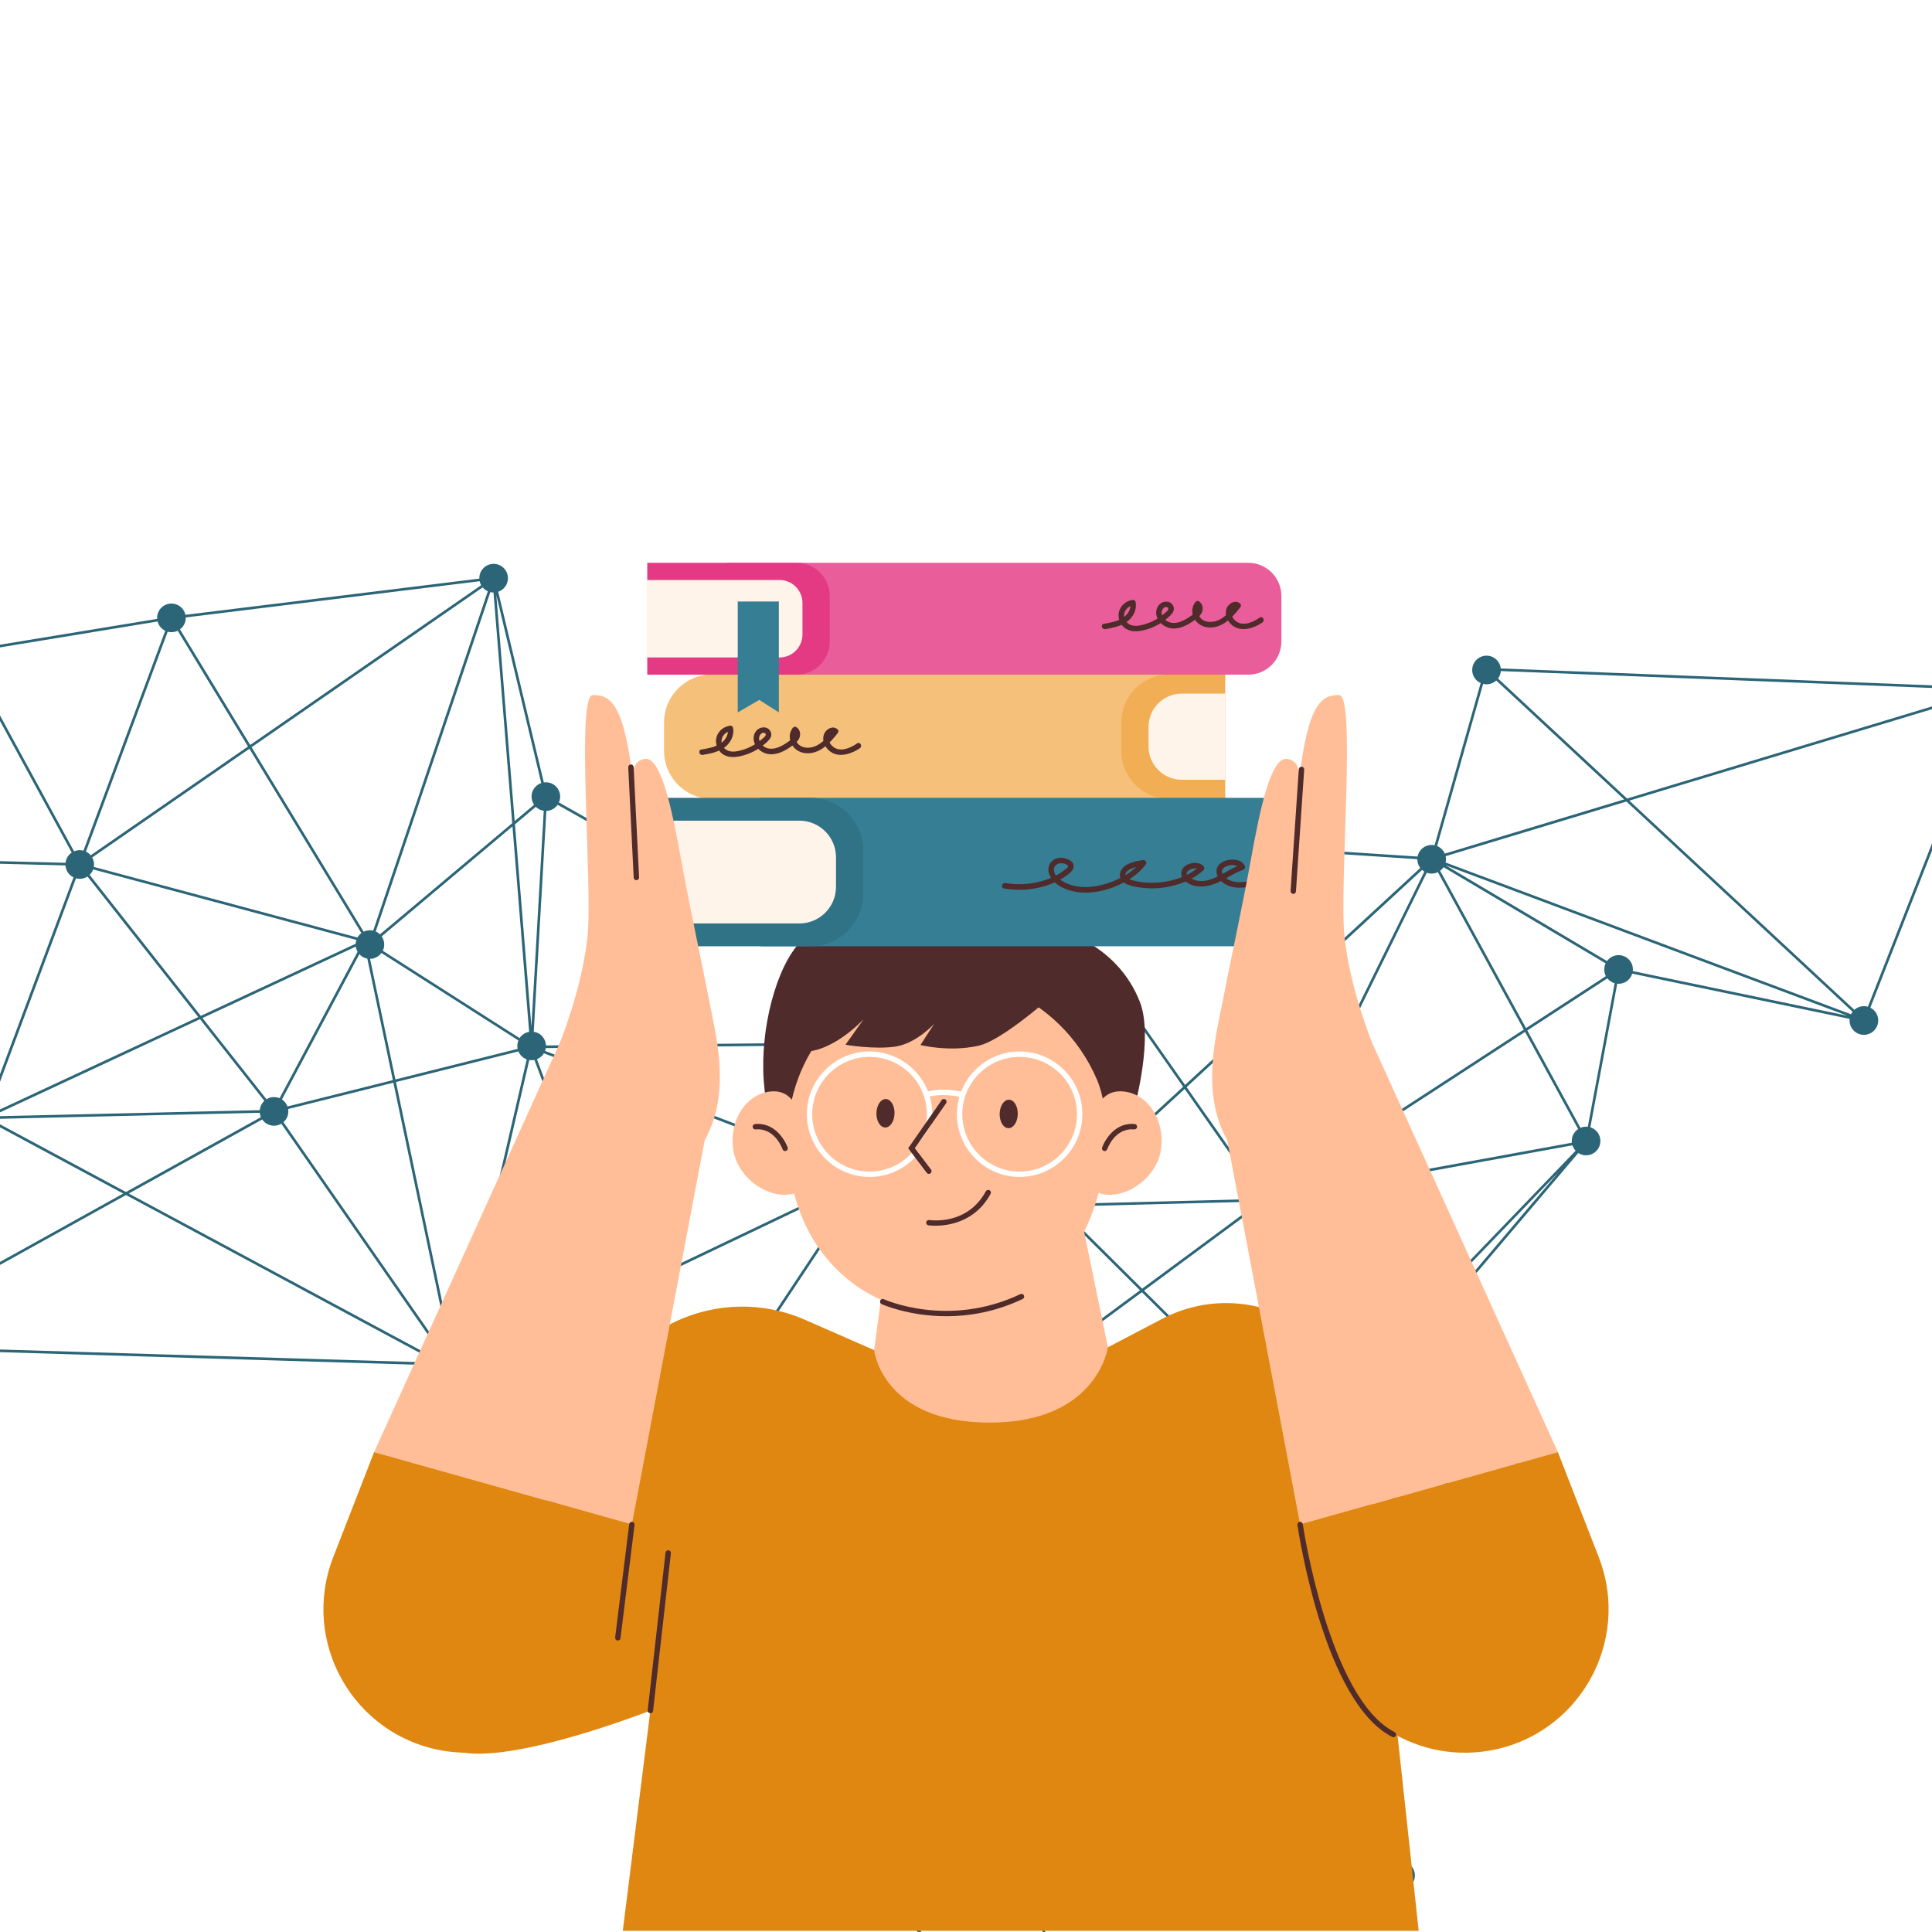 <svg width="460" height="460" viewBox="0 0 460 460" fill="none" xmlns="http://www.w3.org/2000/svg">
<rect x="0" y="0" width="460" height="460" fill="#333333" stroke="none"/>
<g clip-path="url(#clip0_760_13008)">
<rect width="460" height="460" fill="white"/>
<path d="M-227.917 141.953C-226.686 142.772 -225.119 142.682 -223.997 141.846L-171.256 200.64C-171.379 200.772 -171.494 200.915 -171.598 201.068C-172.64 202.64 -172.212 204.755 -170.643 205.798C-169.075 206.841 -166.957 206.412 -165.914 204.843C-165.747 204.592 -165.622 204.327 -165.528 204.054L-122.86 214.282C-123.04 215.546 -122.506 216.857 -121.373 217.609C-119.804 218.652 -117.686 218.223 -116.643 216.654C-116.184 215.959 -116.011 215.158 -116.095 214.39L-68.891 204.667C-68.667 205.399 -68.2 206.06 -67.514 206.518C-66.769 207.011 -65.904 207.171 -65.087 207.041L-36.721 317.348C-37.389 317.585 -37.99 318.033 -38.414 318.668C-39.458 320.237 -39.028 322.354 -37.46 323.398C-35.891 324.441 -33.773 324.011 -32.73 322.443C-32.428 321.985 -32.253 321.482 -32.191 320.973L105.44 325.122C104.641 326.65 105.11 328.566 106.578 329.542C108.146 330.585 110.264 330.156 111.307 328.587C111.403 328.444 111.481 328.297 111.551 328.144L159.197 345.256C158.845 346.625 159.367 348.124 160.61 348.949C161.236 349.365 161.948 349.543 162.646 349.512L171.307 412.957L170.489 412.68L171.393 413.57L171.446 413.952L171.65 413.821L248.973 489.997C248.903 490.085 248.836 490.174 248.771 490.269C247.728 491.838 248.157 493.956 249.726 494.999C251.295 496.042 253.412 495.613 254.456 494.044C255.499 492.476 255.069 490.358 253.501 489.315C252.918 488.927 252.256 488.745 251.604 488.747L246.961 440.182C247.019 440.111 247.075 440.037 247.127 439.958C247.388 439.568 247.554 439.14 247.638 438.705L330.054 446.546C330.054 447.654 330.586 448.738 331.578 449.397C333.147 450.44 335.264 450.011 336.307 448.442C337.351 446.873 336.921 444.756 335.353 443.713C334.733 443.3 334.023 443.121 333.333 443.151L325.804 386.237C326.627 386.049 327.384 385.561 327.889 384.8C328.567 383.779 328.619 382.531 328.148 381.496L363.605 361.141C363.841 361.479 364.141 361.78 364.506 362.021C366.074 363.064 368.192 362.635 369.235 361.066C370.278 359.498 369.849 357.38 368.28 356.337C367.327 355.705 366.173 355.617 365.18 355.994L345.214 315.301C345.627 315.05 345.992 314.71 346.278 314.279C347.214 312.87 346.963 311.023 345.768 309.903L375.78 274.525C377.347 275.538 379.44 275.107 380.474 273.548C381.518 271.979 381.088 269.862 379.52 268.818C379.246 268.637 378.956 268.502 378.656 268.408L385.053 234.22C386.261 234.332 387.491 233.793 388.209 232.71C388.397 232.429 388.533 232.129 388.626 231.822L440.393 242.592C440.255 243.823 440.79 245.086 441.894 245.817C443.462 246.86 445.58 246.431 446.623 244.862C447.667 243.294 447.237 241.176 445.669 240.133C445.553 240.056 445.436 239.992 445.315 239.93L473.818 167.337C475.212 167.741 476.765 167.219 477.609 165.947C478.652 164.379 478.223 162.261 476.654 161.218C475.086 160.175 472.968 160.604 471.925 162.173C471.627 162.62 471.454 163.114 471.388 163.614L357.329 159.151C357.222 158.18 356.703 157.263 355.827 156.681C354.258 155.638 352.141 156.067 351.097 157.636C350.054 159.204 350.484 161.322 352.052 162.365C352.208 162.467 352.372 162.553 352.537 162.629L341.571 201.251C340.245 200.972 338.82 201.501 338.025 202.699C337.766 203.088 337.599 203.513 337.516 203.944L242.788 197.684C242.76 196.611 242.226 195.57 241.267 194.93C239.699 193.887 237.581 194.317 236.538 195.885C235.495 197.454 235.924 199.572 237.493 200.615C237.853 200.855 238.243 201.012 238.64 201.1L233.125 244.662C231.983 244.624 230.846 245.158 230.168 246.183L230.322 245.91L133.076 191.061C133.747 189.565 133.262 187.763 131.853 186.827C131.127 186.344 130.282 186.181 129.482 186.296L118.626 140.893C119.316 140.66 119.938 140.209 120.37 139.552C121.412 137.981 120.984 135.866 119.416 134.823C117.847 133.78 115.729 134.209 114.686 135.778C114.28 136.389 114.098 137.085 114.123 137.768L44.147 146.387C43.964 145.55 43.473 144.783 42.704 144.272C41.135 143.229 39.017 143.658 37.974 145.227C37.54 145.881 37.363 146.627 37.418 147.354L-5.181 154.356C-5.384 153.571 -5.865 152.858 -6.591 152.375C-8.16 151.332 -10.278 151.761 -11.321 153.33C-11.431 153.496 -11.521 153.67 -11.599 153.844L-87.147 130.247C-86.896 128.937 -87.431 127.547 -88.611 126.762C-89.5 126.173 -90.564 126.053 -91.511 126.348L-113.256 76.569C-112.767 76.312 -112.334 75.931 -112.005 75.44C-110.962 73.871 -111.391 71.754 -112.96 70.71C-114.531 69.669 -116.646 70.097 -117.689 71.665C-117.696 71.678 -117.703 71.69 -117.711 71.7L-156.419 55.976L-176.88 47.665C-176.61 46.342 -177.139 44.928 -178.333 44.134C-179.902 43.091 -182.019 43.52 -183.063 45.089C-183.873 46.31 -183.793 47.857 -182.982 48.977L-215.752 84.93C-215.79 84.903 -215.827 84.871 -215.87 84.843C-217.439 83.8 -219.556 84.23 -220.6 85.798C-221.643 87.367 -221.213 89.484 -219.645 90.528C-219.272 90.774 -218.869 90.938 -218.457 91.022L-225.791 135.709C-226.975 135.627 -228.169 136.163 -228.871 137.224C-229.914 138.792 -229.485 140.91 -227.917 141.953ZM-180.229 50.387C-179.121 50.388 -178.037 49.855 -177.378 48.864C-177.252 48.671 -177.149 48.472 -177.063 48.27L-153.863 57.693L-118.004 72.259C-118.131 72.567 -118.208 72.885 -118.24 73.208L-181.647 82.038L-180.228 50.389L-180.229 50.387ZM42.311 150.179L59.051 177.733L21.596 203.64C21.39 203.395 21.149 203.172 20.87 202.987C20.738 202.898 20.6 202.826 20.46 202.759L39.93 150.409C40.731 150.624 41.578 150.539 42.311 150.179ZM114.919 139.855C115.125 140.099 115.366 140.323 115.645 140.508C115.809 140.616 115.975 140.704 116.147 140.779L88.86 221.572C88.089 221.389 87.281 221.481 86.579 221.823L59.897 177.909L114.917 139.853L114.919 139.855ZM319.236 386.503L309.746 347.352L323.443 379.904C322.961 380.161 322.535 380.54 322.207 381.027C321.477 382.127 321.472 383.492 322.069 384.569L319.236 386.503ZM330.625 444.67C330.366 445.063 330.198 445.488 330.114 445.923L247.698 438.078C247.699 437.497 247.551 436.924 247.268 436.415L318.835 387.54L332.359 443.336C331.674 443.57 331.056 444.022 330.622 444.672L330.625 444.67ZM-32.75 318.631C-32.969 318.312 -33.245 318.028 -33.574 317.789L-4.992 269.233C-3.487 269.943 -1.647 269.463 -0.699 268.033L29.344 284.176L-32.75 318.631ZM-215.851 90.52C-215.792 90.479 -215.73 90.435 -215.674 90.389L-186.49 129.833C-186.703 130.024 -186.894 130.239 -187.06 130.485C-187.493 131.135 -187.668 131.88 -187.619 132.603L-197.427 134.184L-215.851 90.52ZM-130.146 185.75L-119.588 196.085C-119.657 196.168 -119.722 196.256 -119.784 196.349C-120.169 196.931 -120.352 197.586 -120.353 198.232L-131.29 199.228L-180.981 135.983L-130.146 185.75ZM-119.149 195.636L-156.069 159.491L-181.571 134.524C-181.503 134.441 -181.437 134.353 -181.376 134.26C-181.031 133.742 -180.85 133.166 -180.815 132.584L-116.272 130.636L-117.208 194.834C-117.914 194.89 -118.595 195.164 -119.148 195.632L-119.149 195.636ZM-187.518 133.225C-187.316 134.013 -186.836 134.731 -186.105 135.215C-185.399 135.685 -184.581 135.855 -183.799 135.757L-169.792 199.684L-197.175 134.78L-187.515 133.223L-187.518 133.225ZM-166.867 200.116C-167.573 199.646 -168.391 199.477 -169.173 199.574L-183.185 135.623C-182.9 135.531 -182.624 135.404 -182.369 135.24L-132.042 199.296L-165.404 202.337C-165.568 201.46 -166.067 200.648 -166.869 200.118L-166.867 200.116ZM-165.343 202.963L-131.576 199.885L-121.828 212.291C-122.01 212.465 -122.18 212.661 -122.325 212.877C-122.491 213.128 -122.617 213.393 -122.71 213.666L-165.379 203.438C-165.355 203.28 -165.341 203.119 -165.342 202.959L-165.343 202.963ZM-119.279 211.363C-120 211.322 -120.721 211.505 -121.332 211.901L-130.827 199.818L-120.296 198.857C-120.132 199.734 -119.633 200.546 -118.831 201.076C-118.499 201.298 -118.139 201.449 -117.771 201.541L-119.279 211.363ZM-113.671 197.271L-73.468 181.251L-67.001 200.557C-67.577 200.81 -68.091 201.224 -68.469 201.788C-68.722 202.169 -68.885 202.583 -68.971 203.005L-113.532 198.282C-113.529 197.941 -113.575 197.6 -113.671 197.271ZM-11.009 157.498C-10.822 157.705 -10.607 157.897 -10.362 158.06C-9.882 158.378 -9.355 158.559 -8.822 158.612L-6.685 204.861L-62.221 203.446C-62.264 202.826 -62.472 202.226 -62.833 201.71L-11.006 157.496L-11.009 157.498ZM234.322 251.221L249.866 284.034C249.407 284.29 248.997 284.654 248.687 285.124C248.536 285.353 248.419 285.592 248.328 285.841L235.331 283.911L233.729 251.406C233.933 251.363 234.132 251.301 234.327 251.222L234.322 251.221ZM382.293 229.363C381.823 230.349 381.866 231.481 382.353 232.412L363.339 244.788L342.889 207.329C343.201 207.099 343.482 206.814 343.709 206.474L382.291 229.364L382.293 229.363ZM342.352 207.655L362.812 245.133L303.658 283.632C303.439 283.358 303.177 283.111 302.869 282.907C302.835 282.885 302.798 282.865 302.763 282.843L339.705 207.79C340.581 208.107 341.535 208.047 342.35 207.657L342.352 207.655ZM-1.649 263.305C-1.781 263.216 -1.915 263.145 -2.055 263.077L18.093 209.119C19.029 209.374 20.032 209.214 20.841 208.69L47.219 242.155L-0.593 264.43C-0.848 263.993 -1.2 263.606 -1.649 263.305ZM21.335 208.298C21.518 208.124 21.683 207.931 21.83 207.713C21.98 207.489 22.094 207.251 22.185 207.007L84.851 223.798C84.751 224.095 84.694 224.397 84.679 224.699L47.809 241.877L21.338 208.296L21.335 208.298ZM84.707 225.383C84.773 225.817 84.918 226.239 85.143 226.62L68.205 258.399L66.566 261.478C65.534 261.042 64.371 261.149 63.443 261.723L48.202 242.39L84.702 225.387L84.707 225.383ZM67.13 261.778C67.13 261.778 67.128 261.776 67.126 261.773L68.759 258.707L85.562 227.18C85.746 227.382 85.957 227.568 86.196 227.728C86.591 227.99 87.02 228.158 87.455 228.242L93.537 257.167L68.447 263.444C68.205 262.786 67.763 262.193 67.133 261.776L67.13 261.778ZM-0.327 265.001L47.62 242.662L62.944 262.103C62.742 262.287 62.558 262.496 62.401 262.733C62.074 263.227 61.891 263.774 61.844 264.326L-0.148 265.756C-0.178 265.5 -0.239 265.247 -0.327 265.001ZM106.795 323.73L67.489 267.183C67.711 266.989 67.913 266.762 68.085 266.508C68.584 265.755 68.743 264.878 68.604 264.053L93.663 257.787L107.468 323.44C107.234 323.511 107.011 323.61 106.797 323.733L106.795 323.73ZM94.274 257.632L123.431 250.338C123.682 250.943 124.108 251.479 124.695 251.868C124.924 252.019 125.165 252.139 125.412 252.227L115.405 295.394L108.933 323.318C108.648 323.279 108.364 323.274 108.084 323.308L94.274 257.632ZM243.202 434.836L230.817 406.068L223.164 388.285C223.637 388.027 224.055 387.657 224.375 387.175C225.002 386.232 225.093 385.093 224.728 384.106L239.956 376.811L243.7 434.707C243.529 434.738 243.364 434.781 243.201 434.833L243.202 434.836ZM207.885 283.024L235.434 329.973C235.11 330.207 234.814 330.499 234.582 330.854C234.178 331.463 233.997 332.155 234.017 332.837L214.837 336.309L207.237 283.251C207.461 283.198 207.68 283.122 207.889 283.025L207.885 283.024ZM234.09 333.462C234.273 334.3 234.763 335.071 235.537 335.583C235.731 335.712 235.932 335.818 236.141 335.902L222.217 381.947C221.935 381.89 221.649 381.871 221.366 381.885L214.926 336.931L234.093 333.461L234.09 333.462ZM224.458 383.538C224.204 383.116 223.859 382.738 223.42 382.446C223.228 382.319 223.025 382.211 222.82 382.128L227.8 365.684L236.764 336.089C236.951 336.127 237.14 336.144 237.329 336.15L239.914 376.137L224.457 383.542L224.458 383.538ZM237.957 336.107C238.866 335.962 239.715 335.456 240.266 334.628C240.488 334.292 240.64 333.932 240.732 333.564L305.118 343.411C305.091 343.883 305.162 344.353 305.326 344.795L240.528 375.838L237.959 336.105L237.957 336.107ZM305.677 341.727C305.455 342.064 305.303 342.424 305.211 342.792L240.825 332.945C240.867 332.258 240.697 331.57 240.34 330.978L271.877 307.661L305.887 341.446C305.813 341.537 305.744 341.631 305.679 341.73L305.677 341.727ZM239.966 330.471C239.775 330.259 239.558 330.064 239.311 329.899C239.237 329.847 239.158 329.806 239.082 329.763L250.684 290.308C251.742 290.579 252.876 290.326 253.719 289.625L271.425 307.213L239.966 330.471ZM249.645 289.852C249.789 289.947 249.94 290.026 250.09 290.098L238.5 329.509C238.195 329.408 237.883 329.353 237.569 329.338L235.36 284.551L248.164 286.452C247.951 287.735 248.486 289.087 249.64 289.851L249.645 289.852ZM236.942 329.37C236.668 329.408 236.398 329.478 236.14 329.582L208.438 282.699C208.759 282.466 209.048 282.175 209.282 281.823C209.506 281.485 209.659 281.121 209.75 280.746L234.727 284.453L236.94 329.368L236.942 329.37ZM129.422 250.915C129.45 250.872 129.473 250.829 129.499 250.784L173.096 267.494L203.151 279.015C202.956 279.713 202.994 280.448 203.238 281.115L148.382 307.299L127.846 252.195C128.469 251.948 129.024 251.516 129.422 250.915ZM204.822 282.943C205.385 283.248 206.001 283.375 206.605 283.344L214.211 336.425L165.791 345.191C165.606 344.525 165.218 343.912 164.649 343.449L204.822 282.943ZM165.906 345.81L214.302 337.049L220.739 381.978C220.024 382.148 219.364 382.545 218.877 383.151L165.513 347.72C165.838 347.119 165.964 346.454 165.906 345.81ZM219.645 388.135C220.548 388.732 221.629 388.844 222.586 388.536L228.165 401.5L242.624 435.091C242.503 435.16 242.383 435.237 242.269 435.32L204.495 392.844L218.386 383.971C217.763 385.453 218.256 387.211 219.645 388.135ZM245.879 435.046C245.386 434.787 244.857 434.662 244.329 434.655L240.569 376.517L305.594 345.365C305.79 345.693 306.04 345.991 306.346 346.246L245.879 435.046ZM306.33 341.001L272.385 307.283L298.44 288.019C298.631 288.232 298.848 288.426 299.095 288.592C299.714 289.004 300.42 289.183 301.108 289.155L307.767 340.291C307.246 340.41 306.752 340.648 306.33 341.001ZM298.066 287.512L271.935 306.832L254.164 289.179C254.239 289.088 254.308 288.994 254.373 288.894C254.714 288.382 254.894 287.81 254.932 287.234L297.597 286.145C297.653 286.625 297.813 287.09 298.067 287.508L298.066 287.512ZM233.099 251.478L234.694 283.814L209.841 280.124C209.892 279.181 209.554 278.242 208.871 277.547L231.305 251.019C231.867 251.345 232.488 251.495 233.096 251.48L233.099 251.478ZM230.791 250.653L208.388 277.143C208.366 277.128 208.347 277.111 208.324 277.096C206.756 276.052 204.638 276.482 203.595 278.05C203.515 278.172 203.442 278.299 203.379 278.428L136.152 252.658L129.774 250.215C129.855 249.996 129.913 249.771 129.948 249.547L229.643 248.58C229.764 249.368 230.154 250.111 230.79 250.657L230.791 250.653ZM123.244 249.735L94.144 257.012L88.104 228.295C89.146 228.284 90.161 227.796 90.821 226.904L123.427 247.723C123.158 248.372 123.105 249.071 123.245 249.731L123.244 249.735ZM17.096 208.667C17.227 208.756 17.362 208.827 17.501 208.895L-2.646 262.853C-2.888 262.788 -3.134 262.749 -3.379 262.74L-6.023 205.504L15.585 206.053C15.655 207.077 16.179 208.055 17.1 208.668L17.096 208.667ZM-62.781 205.557C-62.474 205.096 -62.3 204.586 -62.239 204.07L-6.657 205.483L-4.01 262.766C-4.627 262.852 -5.219 263.105 -5.711 263.511L-63.006 205.857C-62.926 205.762 -62.85 205.663 -62.781 205.557ZM-0.399 267.474C-0.251 267.12 -0.163 266.751 -0.138 266.38L61.842 264.95C61.877 265.307 61.971 265.656 62.116 265.989L29.999 283.81L-0.402 267.475L-0.399 267.474ZM62.424 266.539C62.664 266.893 62.976 267.206 63.354 267.46C64.481 268.208 65.888 268.196 66.978 267.552L106.278 324.089C106.113 324.227 105.959 324.381 105.82 324.556L30.661 284.169L62.425 266.545L62.424 266.539ZM110.36 323.852C110.101 323.68 109.827 323.553 109.547 323.46L126.021 252.389C126.43 252.456 126.844 252.45 127.243 252.371L147.815 307.569L111.402 324.95C111.149 324.523 110.801 324.147 110.36 323.852ZM148.604 307.889L203.508 281.683C203.711 282.021 203.971 282.332 204.295 282.593L164.123 343.099C163.332 342.672 162.437 342.591 161.615 342.813L148.601 307.891L148.604 307.889ZM165.163 348.242L218.11 383.396L204.069 392.362L164.997 348.427C165.055 348.367 165.108 348.307 165.163 348.242ZM241.8 435.737C241.672 435.873 241.554 436.017 241.446 436.177C241.339 436.337 241.253 436.505 241.175 436.674L172.42 413.328L203.956 393.183L241.798 435.735L241.8 435.737ZM246.918 435.887C246.798 435.744 246.664 435.607 246.519 435.482L246.498 435.254L306.867 346.596C307.541 346.97 308.293 347.089 309.013 346.985L318.683 386.878L246.922 435.888L246.918 435.887ZM363.297 360.591L327.841 380.947C327.604 380.609 327.304 380.307 326.94 380.066C326.707 379.91 326.461 379.794 326.208 379.702L333.721 350.716L363.034 358.596C362.916 359.274 363.011 359.969 363.295 360.589L363.297 360.591ZM325.598 379.545C325.068 379.458 324.527 379.499 324.024 379.659L310.125 346.625C310.607 346.369 311.034 345.989 311.361 345.502C311.512 345.278 311.626 345.04 311.716 344.8L333.114 350.552L325.598 379.545ZM311.879 344.194C312.037 343.276 311.812 342.33 311.253 341.58L341.016 314.791C341.175 314.953 341.357 315.102 341.553 315.234C341.755 315.369 341.969 315.477 342.187 315.563L333.275 349.947L311.881 344.196L311.879 344.194ZM340.616 314.302L314.865 337.482L340.292 311.077C339.845 312.147 339.981 313.363 340.616 314.302ZM310.648 340.953C310.571 340.892 310.491 340.833 310.408 340.775C309.789 340.363 309.083 340.184 308.396 340.212L301.737 289.076C302.563 288.889 303.324 288.399 303.829 287.638C304.275 286.968 304.449 286.196 304.381 285.451L374.388 272.696C374.538 273.168 374.794 273.611 375.142 273.987L310.648 340.958L310.648 340.953ZM304.267 284.832C304.201 284.601 304.117 284.375 304.003 284.159L363.115 245.687L375.747 268.822C375.38 269.068 375.056 269.383 374.796 269.776C374.326 270.483 374.159 271.299 374.255 272.078L304.269 284.83L304.267 284.832ZM376.301 268.527L363.645 245.346L382.702 232.944C382.921 233.218 383.182 233.465 383.49 233.669C383.792 233.869 384.112 234.014 384.444 234.109L378.047 268.281C377.452 268.209 376.851 268.296 376.303 268.529L376.301 268.527ZM387.263 227.982C385.733 226.966 383.686 227.349 382.619 228.823L344.195 206.026L439.838 241.832L388.768 231.208C388.906 229.977 388.371 228.713 387.267 227.983L387.263 227.982ZM440.95 241.092C440.863 241.221 440.79 241.357 440.725 241.495L344.196 205.357C344.311 204.857 344.311 204.342 344.201 203.85L387.245 190.843L441.094 240.902C441.046 240.966 440.997 241.028 440.951 241.094L440.95 241.092ZM338.984 207.43C339.035 207.463 339.089 207.491 339.14 207.52L302.202 282.563C301.238 282.192 300.169 282.291 299.295 282.788L282.529 258.844L338.593 207.123C338.716 207.233 338.842 207.337 338.984 207.43ZM298.779 283.149C298.54 283.351 298.324 283.587 298.142 283.865C297.8 284.377 297.62 284.949 297.582 285.525L254.917 286.614C254.847 286.013 254.614 285.434 254.241 284.945L282.061 259.279L298.778 283.154L298.779 283.149ZM253.81 284.478C253.687 284.368 253.559 284.262 253.417 284.169C252.792 283.754 252.079 283.576 251.384 283.605L240.151 201.095C240.472 201.02 240.78 200.9 241.072 200.735L281.695 258.751L253.808 284.476L253.81 284.478ZM239.527 201.182L250.759 283.689C250.653 283.713 250.546 283.742 250.442 283.78L234.878 250.928C235.256 250.683 235.589 250.357 235.854 249.96C236.895 248.389 236.468 246.274 234.899 245.231C234.539 244.991 234.148 244.834 233.752 244.746L239.269 201.186C239.356 201.19 239.443 201.187 239.529 201.184L239.527 201.182ZM229.607 247.952L129.986 248.92C129.952 247.856 129.42 246.822 128.464 246.187C128.035 245.903 127.564 245.73 127.083 245.659L130.086 193.078C131.126 193.042 132.132 192.53 132.766 191.612L230.006 246.458C229.751 246.933 229.62 247.443 229.604 247.954L229.607 247.952ZM128.083 192.512C128.512 192.796 128.984 192.969 129.461 193.042L126.525 244.466L122.61 196.271L127.572 192.101C127.724 192.252 127.896 192.393 128.082 192.516L128.083 192.512ZM125.989 245.672C125.099 245.829 124.274 246.33 123.735 247.142C123.729 247.15 123.725 247.161 123.716 247.17L91.143 226.371C91.687 225.248 91.563 223.939 90.874 222.945L122.017 196.763L125.987 245.669L125.989 245.672ZM90.471 222.462C90.319 222.311 90.147 222.17 89.961 222.047C89.799 221.941 89.631 221.851 89.459 221.775L116.746 140.982C116.994 141.04 117.244 141.072 117.497 141.076L121.955 195.995L90.471 222.462ZM86.044 222.152C85.734 222.38 85.459 222.662 85.231 223.001C85.185 223.072 85.145 223.147 85.103 223.218L22.343 206.404C22.475 205.631 22.334 204.837 21.955 204.158L59.381 178.27L86.044 222.152ZM17.081 202.995C16.719 203.237 16.396 203.555 16.14 203.942C15.833 204.403 15.659 204.913 15.598 205.429L-6.053 204.879L-8.192 158.617C-7.861 158.589 -7.538 158.513 -7.23 158.393L17.08 203L17.081 202.995ZM-11.387 156.99L-63.246 201.23C-63.395 201.084 -63.559 200.949 -63.737 200.832C-64.555 200.29 -65.518 200.149 -66.403 200.357L-72.882 181.018L-11.596 156.594C-11.534 156.732 -11.465 156.864 -11.386 156.993L-11.387 156.99ZM-73.67 180.65L-113.904 196.685C-114.163 196.178 -114.548 195.728 -115.056 195.392C-115.177 195.312 -115.301 195.245 -115.428 195.179L-96.243 145.42L-91.412 132.887C-90.834 133.048 -90.23 133.048 -89.665 132.906L-73.671 180.648L-73.67 180.65ZM-92.385 132.446C-92.262 132.529 -92.132 132.599 -91.999 132.664L-116.014 194.952C-116.201 194.898 -116.387 194.863 -116.578 194.843L-115.642 130.618L-93.89 129.963C-93.786 130.94 -93.266 131.864 -92.385 132.446ZM-116.263 130.007L-180.836 131.956C-180.905 131.401 -181.11 130.867 -181.439 130.402L-117.568 75.606C-117.343 75.905 -117.066 76.173 -116.736 76.392C-116.348 76.651 -115.923 76.818 -115.492 76.901L-116.267 130.006L-116.263 130.007ZM-118.243 73.845C-118.205 74.268 -118.09 74.683 -117.9 75.065L-181.846 129.926C-181.993 129.782 -182.155 129.65 -182.331 129.535C-182.775 129.242 -183.258 129.069 -183.752 129L-181.674 82.68L-118.241 73.847L-118.243 73.845ZM-184.382 128.968C-184.947 128.995 -185.497 129.16 -185.985 129.456L-215.211 89.957C-215.104 89.836 -215.003 89.711 -214.911 89.573C-214.434 88.855 -214.267 88.023 -214.375 87.23L-182.311 82.764L-184.382 128.968ZM-216.41 90.82L-198.071 134.285L-222.729 138.259C-222.931 137.471 -223.411 136.753 -224.142 136.269C-224.466 136.054 -224.812 135.904 -225.169 135.812L-217.829 91.094C-217.342 91.103 -216.86 91.012 -216.41 90.82ZM-223.529 141.427C-223.406 141.295 -223.291 141.152 -223.187 140.999C-222.754 140.349 -222.579 139.604 -222.628 138.881L-197.819 134.882L-170.367 199.949C-170.512 200.028 -170.655 200.12 -170.788 200.221L-223.529 141.427ZM-116.221 213.771C-116.444 213.039 -116.911 212.378 -117.597 211.92C-117.929 211.699 -118.289 211.547 -118.657 211.455L-117.149 201.633C-115.977 201.704 -114.799 201.168 -114.103 200.119C-113.85 199.738 -113.687 199.324 -113.601 198.903L-69.039 203.626C-69.041 203.766 -69.035 203.907 -69.021 204.047L-116.225 213.77L-116.221 213.771ZM-64.478 206.879C-64.111 206.749 -63.765 206.557 -63.455 206.302L-6.16 263.957C-6.24 264.051 -6.317 264.151 -6.385 264.256C-7.404 265.788 -7.015 267.842 -5.534 268.909L-34.116 317.465C-34.753 317.165 -35.445 317.077 -36.108 317.184L-64.475 206.877L-64.478 206.879ZM-32.167 320.337C-32.191 319.94 -32.287 319.545 -32.448 319.177L30.001 284.527L104.298 324.452L-32.169 320.339L-32.167 320.337ZM111.769 327.545C111.945 326.868 111.903 326.16 111.668 325.517L148.029 308.161L161.023 343.032C160.489 343.29 160.012 343.686 159.661 344.216C159.565 344.36 159.487 344.507 159.417 344.659L111.771 327.547L111.769 327.545ZM163.275 349.421C163.72 349.317 164.146 349.123 164.522 348.848L203.527 392.708L171.937 412.885L163.272 349.423L163.275 349.421ZM250.977 488.802C250.411 488.91 249.869 489.163 249.417 489.544L172.895 414.156L240.973 437.27C240.651 438.622 241.177 440.092 242.401 440.907C243.658 441.741 245.261 441.63 246.388 440.753L250.981 488.803L250.977 488.802ZM332.377 440.725L319.392 387.155L322.42 385.088C322.627 385.339 322.874 385.566 323.16 385.754C323.779 386.167 324.489 386.346 325.181 386.319L332.378 440.728L332.377 440.725ZM364.613 356.267C364.201 356.517 363.833 356.86 363.549 357.289C363.399 357.514 363.287 357.749 363.195 357.991L333.875 350.107L342.785 315.736C343.413 315.858 344.057 315.796 344.648 315.574L364.613 356.267ZM345.269 309.515C344.254 308.868 343.023 308.822 342.001 309.296L371.004 279.18L345.271 309.513L345.269 309.515ZM444.732 239.696C443.609 239.371 442.389 239.649 441.511 240.433L387.932 190.627L471.603 165.343C471.852 165.957 472.283 166.505 472.875 166.902C472.991 166.978 473.11 167.045 473.228 167.104L444.73 239.698L444.732 239.696ZM471.363 164.242C471.372 164.409 471.39 164.577 471.424 164.742L387.402 190.129L356.67 161.558C356.708 161.508 356.746 161.458 356.782 161.406C357.118 160.902 357.298 160.341 357.341 159.777L471.363 164.242ZM353.13 162.833C354.229 163.102 355.403 162.807 356.245 162.028L386.7 190.34L343.999 203.242C343.746 202.65 343.326 202.121 342.751 201.739C342.564 201.616 342.37 201.514 342.17 201.431L353.13 162.833ZM337.453 204.568C337.45 205.316 337.694 206.053 338.157 206.655L282.156 258.317L241.581 200.37C241.82 200.168 242.036 199.932 242.219 199.655C242.496 199.233 242.668 198.775 242.743 198.307L337.452 204.566L337.453 204.568ZM127.122 187.779C126.327 188.978 126.39 190.495 127.163 191.61L122.543 195.495L118.177 141.719L128.868 186.441C128.178 186.674 127.556 187.125 127.121 187.784L127.122 187.779ZM114.201 138.39C114.274 138.719 114.394 139.039 114.561 139.333L59.57 177.369L42.849 149.849C43.158 149.621 43.437 149.338 43.661 149C44.067 148.388 44.249 147.692 44.225 147.009L114.201 138.39ZM37.519 147.975C37.722 148.76 38.202 149.473 38.929 149.956C39.06 150.045 39.199 150.117 39.339 150.184L19.869 202.535C19.119 202.333 18.333 202.395 17.631 202.694L-6.67 158.105C-6.271 157.856 -5.914 157.522 -5.638 157.102C-5.204 156.448 -5.027 155.701 -5.082 154.975L37.517 147.973L37.519 147.975ZM-11.8 154.442C-11.92 154.956 -11.916 155.488 -11.797 155.993L-73.083 180.417L-89.067 132.699C-88.511 132.444 -88.015 132.039 -87.653 131.49C-87.517 131.283 -87.408 131.072 -87.321 130.849L-11.794 154.438L-11.8 154.442ZM-92.094 126.586C-92.582 126.844 -93.016 127.224 -93.345 127.716C-93.677 128.218 -93.859 128.772 -93.901 129.332L-115.635 129.986L-114.86 76.958C-114.514 76.958 -114.168 76.908 -113.84 76.806L-92.094 126.586ZM-182.563 49.453C-182.424 49.586 -182.274 49.708 -182.108 49.818C-181.717 50.079 -181.292 50.247 -180.857 50.331L-182.282 82.125L-214.518 86.615C-214.671 86.149 -214.927 85.713 -215.276 85.346L-182.562 49.456L-182.563 49.453Z" fill="#2B6577"/>
<path d="M208.121 321.445L191.69 314.249C171.172 305.257 147.41 316.246 140.969 337.706C140.969 337.706 96.249 413.487 108.816 416.963C121.382 420.44 154.85 407.279 154.85 407.279L148.284 459.712H337.784L324.783 339.537C322.114 316.499 297.167 303.302 276.618 314.058L263.788 320.778L208.116 321.45L208.121 321.445Z" fill="#DF8711"/>
<path d="M210.92 300.509L208.121 321.441C208.121 321.441 209.984 338.715 235.655 338.715C261.326 338.715 263.793 320.768 263.793 320.768L257.057 288.092L210.915 300.503L210.92 300.509Z" fill="#FFBE97"/>
<path d="M270.198 263.327C270.198 263.327 250.027 304.187 225.608 303.949C201.189 303.706 183.723 282.8 181.85 257.403C180.919 244.811 184.923 230.009 190.599 224.256C197.071 217.696 210.936 211.571 223.311 210.231C241.056 208.312 254.067 222.13 254.067 222.13C254.067 222.13 266.323 225.622 271.378 238.489C274.694 246.932 270.198 263.327 270.198 263.327Z" fill="#4F2B2B"/>
<path d="M261.18 257.056C265.371 266.819 263.7 287.451 254.6 298.672C244.843 310.7 234.93 312.299 222.54 312.299C210.149 312.299 195.757 303.949 190.107 287.565C182.931 266.752 190.293 244.102 209.922 235.68C229.55 227.252 252.499 236.823 261.186 257.056H261.18Z" fill="#FFBE97"/>
<path d="M259.256 271.144C258.433 277.896 257.461 283.726 263.121 284.414C268.78 285.102 275.651 280.12 276.473 273.369C277.296 266.617 273.375 260.585 267.715 259.897C262.055 259.209 260.079 264.393 259.256 271.144Z" fill="#FFBE97"/>
<path d="M238.014 265.179C237.972 267.051 238.909 268.588 240.098 268.614C241.288 268.64 242.287 267.145 242.328 265.272C242.37 263.399 241.433 261.862 240.243 261.837C239.053 261.811 238.055 263.306 238.014 265.179Z" fill="#4F2B2B"/>
<path d="M208.669 265.019C208.628 266.892 209.564 268.428 210.754 268.454C211.944 268.48 212.943 266.985 212.984 265.112C213.025 263.239 212.089 261.703 210.899 261.677C209.709 261.651 208.711 263.146 208.669 265.019Z" fill="#4F2B2B"/>
<path d="M207.04 280.223C198.804 280.223 192.104 273.524 192.104 265.287C192.104 257.051 198.804 250.352 207.04 250.352C215.276 250.352 221.976 257.051 221.976 265.287C221.976 273.524 215.276 280.223 207.04 280.223ZM207.04 251.64C199.513 251.64 193.387 257.765 193.387 265.293C193.387 272.82 199.513 278.945 207.04 278.945C214.568 278.945 220.693 272.82 220.693 265.293C220.693 257.765 214.568 251.64 207.04 251.64Z" fill="white"/>
<path d="M242.773 280.223C234.537 280.223 227.837 273.524 227.837 265.287C227.837 257.051 234.537 250.352 242.773 250.352C251.009 250.352 257.709 257.051 257.709 265.287C257.709 273.524 251.009 280.223 242.773 280.223ZM242.773 251.64C235.245 251.64 229.12 257.765 229.12 265.293C229.12 272.82 235.245 278.945 242.773 278.945C250.3 278.945 256.426 272.82 256.426 265.293C256.426 257.765 250.3 251.64 242.773 251.64Z" fill="white"/>
<path d="M217.894 273.405L222.048 278.496L226.156 261.532L217.894 273.405Z" fill="#FFBE97"/>
<path d="M191.711 271.49C192.534 278.242 193.543 283.726 187.883 284.414C182.223 285.102 175.353 280.12 174.53 273.368C173.707 266.617 177.629 260.585 183.289 259.897C188.948 259.209 190.889 264.739 191.711 271.49Z" fill="#FFBE97"/>
<path d="M229.359 261.341C225.897 260.524 222.98 260.519 220.439 261.326L220.046 260.105C222.814 259.22 225.954 259.215 229.648 260.089L229.353 261.336L229.359 261.341Z" fill="white"/>
<path d="M255.65 232.482C255.65 232.482 239.959 247.428 232.959 248.991C225.959 250.553 219.151 248.809 219.151 248.809L222.421 243.776C222.421 243.776 218.189 248.437 213.186 249.187C208.183 249.937 201.303 248.753 201.303 248.753L205.638 242.638C205.638 242.638 197.407 251.712 189.424 250.289C189.424 250.289 205.271 223.33 222.943 224.241C240.611 225.151 255.65 232.487 255.65 232.487V232.482Z" fill="#4F2B2B"/>
<path d="M221.153 279.489C220.956 279.489 220.765 279.401 220.641 279.235L216.233 273.394L224.205 261.94C224.407 261.651 224.806 261.578 225.1 261.78C225.39 261.982 225.463 262.38 225.261 262.675L217.821 273.369L221.67 278.47C221.883 278.754 221.826 279.152 221.546 279.37C221.432 279.458 221.293 279.499 221.158 279.499L221.153 279.489Z" fill="#4F2B2B"/>
<path d="M222.695 291.843C221.702 291.843 221.081 291.75 221.055 291.745C220.703 291.688 220.465 291.362 220.522 291.01C220.579 290.659 220.905 290.426 221.257 290.478C221.624 290.535 230.316 291.787 234.724 283.638C234.894 283.328 235.282 283.214 235.593 283.38C235.903 283.55 236.022 283.938 235.851 284.249C232.204 290.995 225.722 291.843 222.695 291.843Z" fill="#4F2B2B"/>
<path d="M263.012 274.067C262.945 274.067 262.872 274.056 262.805 274.03C262.469 273.917 262.293 273.549 262.406 273.218C262.427 273.156 264.538 267.139 270.156 267.626C270.508 267.657 270.772 267.967 270.741 268.319C270.71 268.671 270.394 268.94 270.048 268.903C265.454 268.495 263.695 273.425 263.622 273.637C263.529 273.901 263.281 274.067 263.017 274.067H263.012Z" fill="#4F2B2B"/>
<path d="M186.931 274.067C186.667 274.067 186.419 273.901 186.326 273.637C186.253 273.425 184.468 268.505 179.9 268.903C179.548 268.929 179.238 268.671 179.207 268.319C179.176 267.967 179.44 267.657 179.791 267.626C185.394 267.139 187.521 273.156 187.541 273.218C187.655 273.554 187.479 273.917 187.143 274.03C187.076 274.056 187.003 274.067 186.936 274.067H186.931Z" fill="#4F2B2B"/>
<path d="M169.532 160.585H291.409V190.214H169.532C163.226 190.214 158.109 185.097 158.109 178.791V172.008C158.109 165.702 163.226 160.585 169.532 160.585Z" fill="#F5C07A"/>
<path d="M167.308 179.739C169.17 179.418 171.126 179.051 172.647 177.846C174.033 176.749 174.882 175.026 174.53 173.252C174.478 172.998 174.162 172.734 173.893 172.77C172.409 172.962 171.126 173.919 170.644 175.362C170.174 176.759 170.696 178.399 171.808 179.341C173.117 180.453 174.887 180.37 176.47 179.998C178.084 179.615 179.636 178.922 180.997 177.975C181.674 177.499 182.321 176.971 182.9 176.382C183.428 175.843 183.816 175.197 183.563 174.426C183.035 172.827 181.017 172.869 180.06 174.017C179.155 175.104 179.279 176.635 180.071 177.747C180.94 178.963 182.321 179.656 183.816 179.589C185.777 179.501 187.541 178.394 189.047 177.22C189.698 176.713 190.324 176.071 190.469 175.223C190.614 174.395 190.319 173.598 189.616 173.127C189.388 172.977 189 173.019 188.819 173.231C187.96 174.235 187.82 175.58 188.307 176.795C188.85 178.151 190.04 179.056 191.478 179.279C194.975 179.817 197.484 177.059 199.43 174.581C199.714 174.224 199.668 173.821 199.295 173.546C198.188 172.729 196.693 173.609 196.227 174.726C195.736 175.911 196.114 177.23 196.9 178.192C198.954 180.712 202.441 179.724 204.738 178.135C205.431 177.659 204.774 176.516 204.076 176.997C202.529 178.063 200.17 179.165 198.436 177.861C197.836 177.411 197.345 176.687 197.319 175.921C197.298 175.305 197.893 174.131 198.628 174.679C198.581 174.333 198.54 173.991 198.493 173.645C196.983 175.564 195.177 177.897 192.513 178.022C191.416 178.073 190.309 177.701 189.724 176.718C189.269 175.952 189.124 174.881 189.745 174.157C189.481 174.193 189.212 174.224 188.948 174.26C189.274 174.478 189.222 174.964 189.078 175.274C188.845 175.771 188.327 176.128 187.898 176.444C186.936 177.147 185.891 177.815 184.727 178.12C183.713 178.384 182.647 178.332 181.793 177.675C181.152 177.183 180.593 176.345 180.759 175.502C180.836 175.104 181.105 174.685 181.498 174.524C181.829 174.39 182.378 174.535 182.326 174.98C182.28 175.368 181.535 175.875 181.255 176.118C180.826 176.49 180.365 176.826 179.889 177.132C178.958 177.727 177.955 178.197 176.899 178.518C175.823 178.844 174.55 179.16 173.448 178.782C172.424 178.435 171.72 177.37 171.798 176.288C171.876 175.197 172.817 174.224 173.904 174.085C173.692 173.924 173.479 173.764 173.267 173.603C173.547 175.016 172.59 176.382 171.441 177.101C170.101 177.944 168.497 178.203 166.966 178.466C166.133 178.611 166.485 179.879 167.318 179.734L167.308 179.739Z" fill="#4F2B2B"/>
<path d="M291.72 190.22H278.403C272.097 190.22 266.98 185.104 266.98 178.797V172.015C266.98 165.708 272.097 160.592 278.403 160.592H291.72V190.22Z" fill="#F2AE54"/>
<path d="M291.72 185.662H281.373C277.006 185.662 273.463 182.118 273.463 177.752V173.054C273.463 168.688 277.006 165.144 281.373 165.144H291.72V185.662Z" fill="#FFF4E9"/>
<path d="M303.8 225.302L181.101 225.302V189.962H303.8C310.748 189.962 316.393 195.601 316.393 202.554V212.715C316.393 219.663 310.753 225.307 303.8 225.307V225.302Z" fill="#357E94"/>
<path d="M239.053 211.545C242.789 212.191 246.746 211.85 250.275 210.443C251.925 209.786 253.534 208.916 254.858 207.721C255.391 207.24 255.805 206.594 255.583 205.854C255.397 205.238 254.822 204.819 254.258 204.576C252.934 204.007 251.232 204.105 250.254 205.264C249.168 206.552 249.597 208.337 250.596 209.532C251.734 210.898 253.493 211.705 255.184 212.129C257.202 212.636 259.297 212.626 261.336 212.279C263.653 211.886 265.914 211.038 267.963 209.894C269.846 208.849 271.564 207.499 272.836 205.75C273.214 205.233 272.593 204.7 272.091 204.783C270.255 205.098 267.756 205.481 266.861 207.38C266.478 208.192 266.576 209.087 267.187 209.76C267.844 210.489 268.894 210.805 269.82 211.017C273.576 211.886 277.679 211.607 281.3 210.282C283.23 209.579 285.041 208.575 286.562 207.178C286.836 206.93 286.789 206.506 286.562 206.247C285.03 204.529 280.757 205.755 281.305 208.353C281.626 209.863 283.354 210.727 284.735 210.975C286.593 211.312 288.465 210.815 290.152 210.044C292.133 209.144 293.882 207.783 295.967 207.101C296.396 206.961 296.552 206.526 296.36 206.133C295.362 204.048 291.616 204.384 290.256 205.869C289.288 206.93 289.547 208.409 290.406 209.439C291.461 210.701 293.158 211.27 294.756 211.353C296.909 211.462 299.04 210.743 300.908 209.713C301.648 209.304 300.985 208.166 300.246 208.575C298.631 209.47 296.821 210.091 294.953 210.044C293.551 210.008 291.595 209.449 291.032 207.98C290.266 205.988 294.482 205.254 295.222 206.795C295.351 206.475 295.486 206.149 295.615 205.828C293.773 206.433 292.19 207.494 290.499 208.399C288.843 209.289 286.831 210.075 284.922 209.667C284.192 209.511 281.755 208.503 282.806 207.406C283.432 206.759 284.973 206.433 285.636 207.173V206.242C283.349 208.337 280.302 209.47 277.275 209.951C275.63 210.21 273.938 210.251 272.283 210.086C271.455 210.003 270.632 209.863 269.825 209.651C269.236 209.496 268.17 209.232 267.968 208.544C267.725 207.706 268.842 207.038 269.458 206.769C270.4 206.366 271.44 206.206 272.443 206.035L271.698 205.067C269.789 207.69 266.623 209.372 263.591 210.344C260.42 211.364 256.726 211.669 253.648 210.168C252.515 209.615 251.165 208.699 250.942 207.354C250.735 206.102 251.827 205.409 252.96 205.549C253.358 205.595 253.984 205.74 254.243 206.092C254.496 206.433 253.876 206.811 253.612 207.023C252.515 207.918 251.232 208.622 249.918 209.149C246.612 210.468 242.903 210.862 239.395 210.251C238.567 210.106 238.21 211.374 239.043 211.519L239.053 211.545Z" fill="#4F2B2B"/>
<path d="M148.761 189.961H192.937C199.885 189.961 205.53 195.6 205.53 202.553V212.714C205.53 219.662 199.891 225.306 192.937 225.306H148.761V189.966V189.961Z" fill="#307286"/>
<path d="M148.668 195.398H190.33C195.141 195.398 199.047 199.304 199.047 204.116V211.151C199.047 215.963 195.141 219.869 190.33 219.869H148.668V195.398Z" fill="#FFF4E9"/>
<path d="M297.199 160.638L173.123 160.638V134L297.199 134C301.555 134 305.093 137.539 305.093 141.895V152.743C305.093 157.1 301.555 160.638 297.199 160.638Z" fill="#E95D9A"/>
<path d="M154.11 134H189.657C194.013 134 197.552 137.538 197.552 141.894V152.748C197.552 157.104 194.013 160.643 189.657 160.643H154.11V134Z" fill="#E43A83"/>
<path d="M154.012 138.097H185.601C188.617 138.097 191.064 140.544 191.064 143.56V151.077C191.064 154.093 188.617 156.54 185.601 156.54H154.012V138.097Z" fill="#FFF4E9"/>
<path d="M185.441 169.623L180.78 166.643L175.653 169.623V143.213H185.441V169.623Z" fill="#357E94"/>
<path d="M263.157 149.794C265.019 149.474 266.975 149.106 268.496 147.901C269.882 146.804 270.731 145.081 270.379 143.307C270.327 143.053 270.012 142.789 269.743 142.826C268.258 143.017 266.975 143.974 266.494 145.418C266.023 146.814 266.545 148.454 267.658 149.396C268.967 150.508 270.736 150.425 272.319 150.053C273.933 149.67 275.485 148.977 276.846 148.03C277.524 147.554 278.17 147.026 278.75 146.437C279.277 145.899 279.665 145.252 279.412 144.481C278.884 142.883 276.866 142.924 275.909 144.072C275.004 145.159 275.128 146.69 275.92 147.803C276.789 149.018 278.17 149.712 279.665 149.644C281.626 149.556 283.39 148.449 284.896 147.275C285.548 146.768 286.174 146.126 286.318 145.278C286.463 144.45 286.168 143.653 285.465 143.183C285.237 143.033 284.849 143.074 284.668 143.286C283.809 144.29 283.67 145.635 284.156 146.851C284.699 148.206 285.889 149.111 287.327 149.334C290.825 149.872 293.334 147.114 295.279 144.636C295.563 144.279 295.517 143.876 295.144 143.602C294.037 142.784 292.542 143.664 292.077 144.781C291.585 145.966 291.963 147.285 292.749 148.247C294.803 150.767 298.29 149.779 300.587 148.191C301.28 147.715 300.623 146.571 299.925 147.052C298.378 148.118 296.019 149.22 294.286 147.916C293.686 147.466 293.194 146.742 293.168 145.976C293.147 145.361 293.742 144.186 294.477 144.735C294.43 144.388 294.389 144.047 294.343 143.7C292.832 145.619 291.026 147.953 288.362 148.077C287.265 148.128 286.158 147.756 285.573 146.773C285.118 146.007 284.973 144.936 285.594 144.212C285.33 144.248 285.061 144.279 284.797 144.316C285.123 144.533 285.072 145.019 284.927 145.33C284.694 145.826 284.177 146.183 283.747 146.499C282.785 147.202 281.74 147.87 280.576 148.175C279.562 148.439 278.496 148.387 277.643 147.73C277.001 147.239 276.442 146.4 276.608 145.557C276.685 145.159 276.954 144.74 277.348 144.579C277.679 144.445 278.227 144.59 278.175 145.035C278.129 145.423 277.384 145.93 277.104 146.173C276.675 146.545 276.215 146.882 275.739 147.187C274.807 147.782 273.804 148.253 272.748 148.573C271.672 148.899 270.4 149.215 269.298 148.837C268.273 148.491 267.57 147.425 267.647 146.344C267.725 145.252 268.667 144.279 269.753 144.14C269.541 143.979 269.329 143.819 269.117 143.659C269.396 145.071 268.439 146.437 267.29 147.156C265.95 147.999 264.347 148.258 262.815 148.522C261.982 148.666 262.334 149.934 263.167 149.789L263.157 149.794Z" fill="#4F2B2B"/>
<path d="M167.784 271.496L133.225 248.458L89.074 345.735L150.442 362.979L167.784 271.496Z" fill="#FFBE97"/>
<path d="M89.074 345.736L79.343 370.755C71.474 390.993 84.227 413.343 105.65 416.861C123.649 419.815 140.793 408.118 144.601 390.285L150.437 362.974L89.069 345.736H89.074Z" fill="#DF8711"/>
<path d="M133.225 248.458C133.225 248.458 138.652 235.271 139.893 222.865C141.135 210.459 137.1 165.486 141.135 165.486C145.17 165.486 148.58 167.038 150.747 186.268C150.747 186.268 149.764 181.182 153.577 180.69C157.39 180.204 160.008 192.724 162.072 204.168C164.136 215.612 167.328 230.247 168.829 238.132C170.329 246.011 174.271 259.954 167.784 271.496C161.296 283.032 133.225 248.458 133.225 248.458Z" fill="#FFBE97"/>
<path d="M292.216 271.496L326.77 248.458L370.926 345.735L309.553 362.979L292.216 271.496Z" fill="#FFBE97"/>
<path d="M370.926 345.736L380.657 370.755C388.526 390.993 375.774 413.343 354.35 416.861C336.352 419.815 319.207 408.118 315.399 390.285L309.563 362.974L370.931 345.736H370.926Z" fill="#DF8711"/>
<path d="M326.77 248.458C326.77 248.458 321.343 235.271 320.102 222.865C318.86 210.459 322.895 165.486 318.86 165.486C314.825 165.486 311.415 167.038 309.248 186.268C309.248 186.268 310.231 181.182 306.418 180.69C302.605 180.204 299.987 192.724 297.923 204.168C295.859 215.612 292.667 230.247 291.166 238.132C289.666 246.011 285.724 259.954 292.211 271.496C298.699 283.038 326.77 248.458 326.77 248.458Z" fill="#FFBE97"/>
<path d="M307.918 212.833C307.918 212.833 307.887 212.833 307.876 212.833C307.525 212.807 307.256 212.502 307.281 212.15L309.242 183.142C309.268 182.791 309.578 182.537 309.925 182.547C310.277 182.573 310.546 182.879 310.52 183.23L308.559 212.238C308.539 212.574 308.254 212.838 307.918 212.838V212.833Z" fill="#4F2B2B"/>
<path d="M151.518 209.578C151.177 209.578 150.897 209.309 150.877 208.968L149.583 182.692C149.568 182.34 149.837 182.04 150.194 182.019C150.53 181.993 150.846 182.272 150.866 182.629L152.16 208.906C152.175 209.257 151.906 209.557 151.549 209.578C151.539 209.578 151.529 209.578 151.518 209.578Z" fill="#4F2B2B"/>
<path d="M225.318 313.385C216.264 313.385 209.994 310.54 209.896 310.493C209.575 310.343 209.435 309.966 209.585 309.645C209.735 309.324 210.118 309.185 210.434 309.335C210.589 309.407 225.804 316.283 242.944 308.124C243.265 307.974 243.647 308.108 243.797 308.429C243.947 308.75 243.813 309.133 243.492 309.283C236.932 312.402 230.646 313.391 225.318 313.391V313.385Z" fill="#4F2B2B"/>
<path d="M154.855 407.92C154.855 407.92 154.808 407.92 154.783 407.92C154.431 407.878 154.177 407.563 154.219 407.211L158.461 369.672C158.502 369.32 158.813 369.072 159.17 369.108C159.521 369.15 159.775 369.465 159.734 369.817L155.491 407.356C155.455 407.682 155.176 407.925 154.855 407.925V407.92Z" fill="#4F2B2B"/>
<path d="M331.768 413.611C331.669 413.611 331.571 413.59 331.478 413.544C315.249 405.318 309.17 364.789 308.916 363.071C308.865 362.72 309.108 362.394 309.46 362.347C309.811 362.295 310.137 362.538 310.184 362.89C310.246 363.304 316.418 404.48 332.057 412.406C332.373 412.566 332.497 412.954 332.337 413.27C332.223 413.492 332 413.621 331.763 413.621L331.768 413.611Z" fill="#4F2B2B"/>
<path d="M147.1 390.595C147.074 390.595 147.048 390.595 147.023 390.595C146.671 390.554 146.422 390.233 146.464 389.881L149.811 362.901C149.852 362.55 150.173 362.296 150.525 362.343C150.877 362.384 151.125 362.705 151.084 363.057L147.736 390.036C147.695 390.362 147.421 390.6 147.1 390.6V390.595Z" fill="#4F2B2B"/>
</g>
<defs>
<clipPath id="clip0_760_13008">
<rect width="460" height="460" fill="white"/>
</clipPath>
</defs>
</svg>
